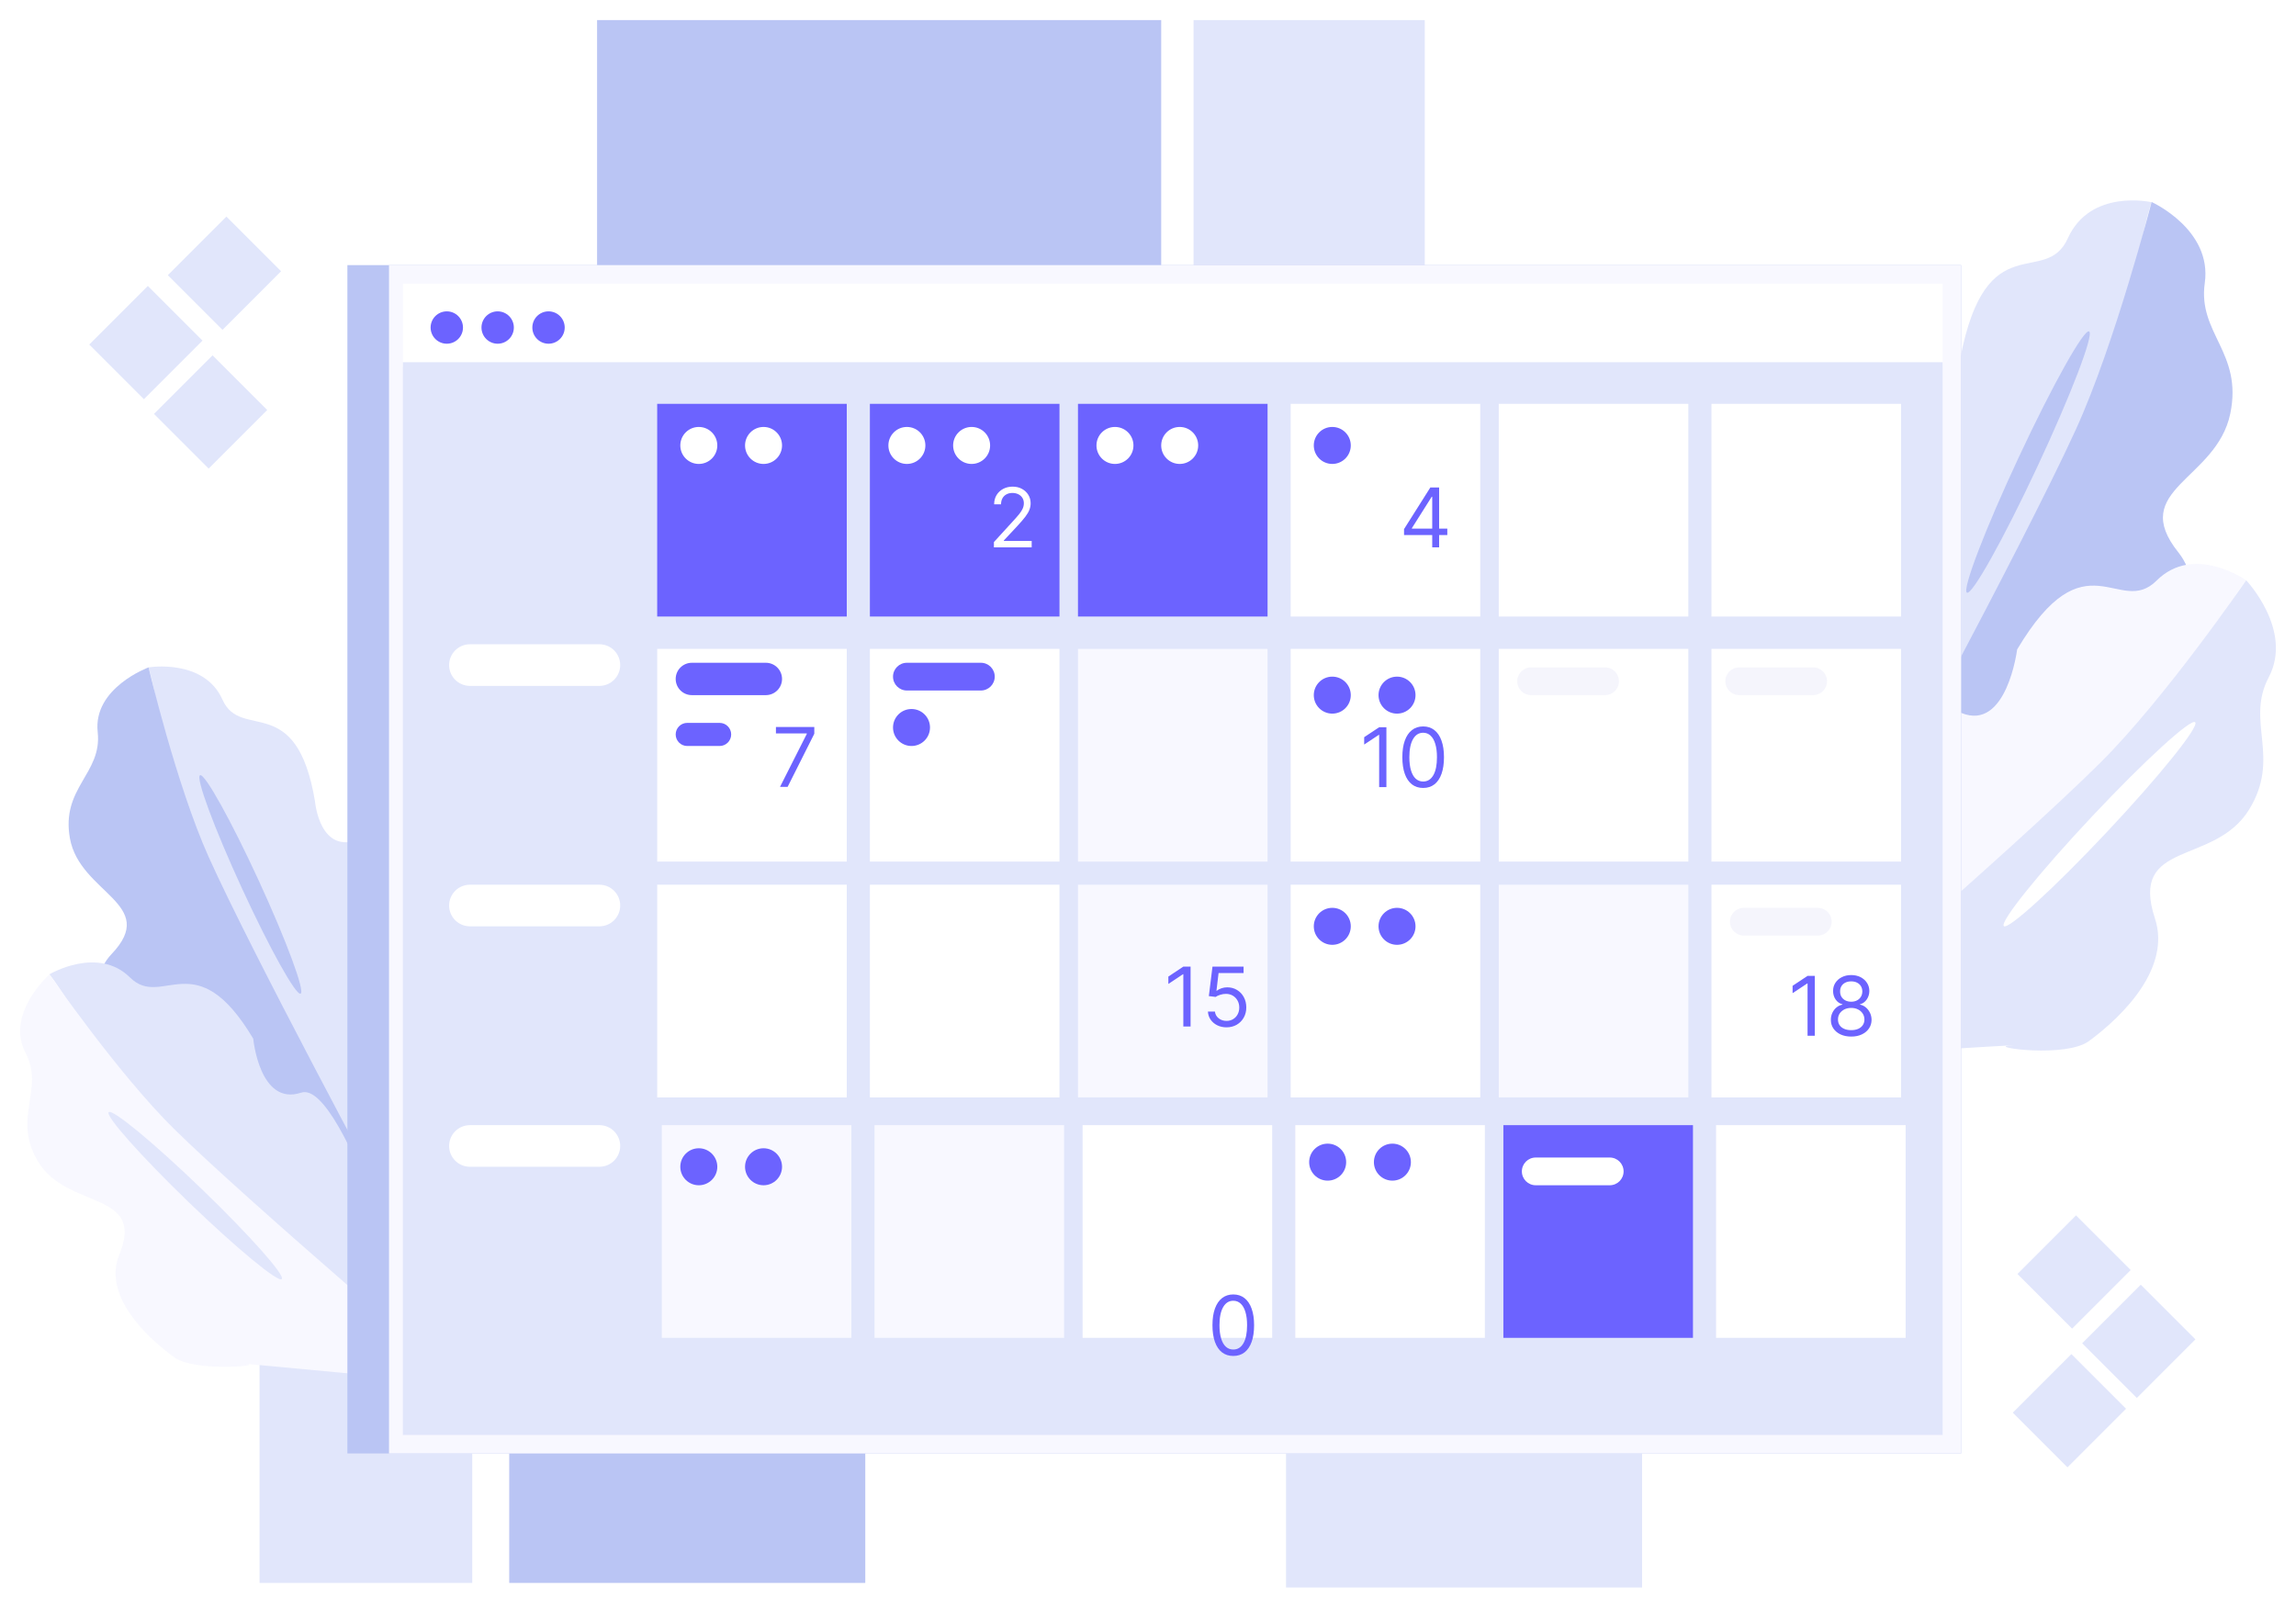<svg width="458" height="321" viewBox="0 0 458 321" fill="none" xmlns="http://www.w3.org/2000/svg">
<g clip-path="url(#clip0_55_348)" filter="url(#filter0_d_55_348)">
<path d="M29.491 53.041L17.803 64.729L28.709 75.634L40.396 63.946L29.491 53.041Z" fill="#E1E6FB"/>
<path d="M42.401 66.883L30.713 78.571L41.618 89.476L53.306 77.788L42.401 66.883Z" fill="#E1E6FB"/>
<path d="M45.166 39.208L33.479 50.896L44.384 61.801L56.071 50.113L45.166 39.208Z" fill="#E1E6FB"/>
<path d="M414.123 238.443L402.435 250.131L413.34 261.036L425.028 249.348L414.123 238.443Z" fill="#E1E6FB"/>
<path d="M427.032 252.276L415.345 263.964L426.25 274.869L437.937 263.181L427.032 252.276Z" fill="#E1E6FB"/>
<path d="M413.197 266.114L401.509 277.802L412.414 288.707L424.102 277.019L413.197 266.114Z" fill="#E1E6FB"/>
<path d="M231.633 1.90735e-06H119.104V58.109H231.633V1.90735e-06Z" fill="#BAC5F4"/>
<path d="M94.2 217.68H51.771V311.762H94.2V217.68Z" fill="#E1E6FB"/>
<path d="M72.063 225.981C72.063 225.981 35.168 166.027 33.323 150.347C31.478 134.667 29.634 129.132 29.634 129.132C29.634 129.132 40.702 127.288 44.392 135.589C48.081 143.89 59.15 133.744 62.839 155.881C62.839 155.881 63.761 166.95 72.063 163.26C80.364 159.571 72.063 225.981 72.063 225.981Z" fill="#E1E6FB"/>
<path d="M76.675 235.205C76.675 235.205 50.332 186.319 41.624 166.95C35.168 152.579 29.634 129.132 29.634 129.132C29.634 129.132 18.51 133.209 19.488 142.045C20.41 150.347 12.109 153.114 13.953 163.26C15.946 174.236 31.811 176.293 22.255 186.319C16.453 192.398 20.807 202.775 25.022 209.379C27.724 213.603 41.053 217.449 37.935 215.835C30.796 212.146 76.675 235.205 76.675 235.205Z" fill="#BAC5F4"/>
<path d="M59.964 194.212C60.889 193.786 57.149 183.687 51.61 171.656C46.072 159.625 40.831 150.218 39.906 150.644C38.98 151.07 42.72 161.168 48.259 173.199C53.798 185.23 59.038 194.638 59.964 194.212Z" fill="#BAC5F4"/>
<path d="M84.598 265.173C84.598 265.173 28.425 222.744 21.009 208.807C13.594 194.87 9.858 190.359 9.858 190.359C9.858 190.359 19.497 184.613 25.953 191.005C32.41 197.397 39.033 183.921 50.516 203.199C50.516 203.199 51.78 216.73 60.081 213.963C68.687 211.122 84.598 265.173 84.598 265.173Z" fill="#E1E6FB"/>
<path d="M92.244 272.1C92.244 272.1 49.926 236.128 34.771 221.25C23.528 210.181 9.867 190.378 9.867 190.378C9.867 190.378 0.985 198.227 5.108 206.058C8.982 213.437 2.258 219.054 7.672 227.835C13.52 237.336 29.053 233.48 23.795 246.283C20.604 254.058 28.407 262.138 34.762 266.76C38.811 269.711 52.629 268.448 49.142 268.079C41.117 267.295 92.244 272.1 92.244 272.1Z" fill="#F8F8FF"/>
<path d="M56.208 251.153C56.915 250.419 49.759 242.371 40.226 233.178C30.692 223.984 22.39 217.125 21.682 217.858C20.975 218.592 28.131 226.639 37.664 235.833C47.198 245.027 55.5 251.886 56.208 251.153Z" fill="#E1E6FB"/>
<path d="M377.368 152.275C377.368 152.275 421.218 80.975 424.031 61.983C426.844 42.992 429.169 36.332 429.169 36.332C429.169 36.332 416.994 33.565 412.492 43.527C407.991 53.488 396.231 40.621 391.047 67.389C391.047 67.389 389.479 80.818 380.458 75.957C371.438 71.097 377.368 152.275 377.368 152.275Z" fill="#E1E6FB"/>
<path d="M371.834 163.26C371.834 163.26 403.444 104.957 414.042 81.778C421.91 64.575 429.196 36.295 429.196 36.295C429.196 36.295 441.326 41.765 439.804 52.465C438.374 62.528 447.432 66.3 444.886 78.531C442.119 91.795 424.446 93.584 434.546 106.202C440.671 113.867 435.34 126.291 430.34 134.141C427.14 139.158 412.179 143.235 415.711 141.418C423.782 137.295 371.834 163.26 371.834 163.26Z" fill="#BAC5F4"/>
<path d="M402.724 87.155C395.991 101.544 391.352 113.664 392.357 114.227C393.362 114.789 399.634 103.573 406.368 89.184C413.101 74.795 417.741 62.675 416.735 62.113C415.73 61.55 409.448 72.757 402.724 87.155Z" fill="#BAC5F4"/>
<path d="M361.54 199.399C361.54 199.399 425.885 150.291 434.795 133.67C443.705 117.049 448.059 111.755 448.059 111.755C448.059 111.755 437.664 104.376 430.193 111.819C422.721 119.263 416.053 102.596 402.374 125.553C402.374 125.553 400.308 141.962 391.241 138.218C381.842 134.334 361.54 199.399 361.54 199.399Z" fill="#F8F8FF"/>
<path d="M352.723 207.469C352.723 207.469 401.396 165.612 418.921 148.198C431.927 135.284 448.059 111.755 448.059 111.755C448.059 111.755 457.513 121.707 452.551 131.125C447.884 139.952 455.069 147.063 448.64 157.504C441.686 168.794 424.659 163.417 429.87 179.245C433.024 188.847 423.948 198.338 416.708 203.669C412.096 207.082 396.831 204.914 400.714 204.592C409.652 203.937 352.723 207.469 352.723 207.469Z" fill="#E1E6FB"/>
<path d="M417.381 158.796C406.829 170.012 398.933 179.835 399.708 180.73C400.483 181.625 409.679 173.249 420.231 162.024C430.783 150.799 438.679 140.985 437.904 140.09C437.129 139.195 427.933 147.58 417.381 158.796Z" fill="white"/>
<path d="M172.602 217.68H101.579V311.762H172.602V217.68Z" fill="#BAC5F4"/>
<path d="M327.56 218.602H256.537V312.685H327.56V218.602Z" fill="#E1E6FB"/>
<path d="M284.209 1.90735e-06H238.09V59.032H284.209V1.90735e-06Z" fill="#E1E6FB"/>
<path d="M391.204 48.886H69.296V285.936H391.204V48.886Z" fill="#BAC5F4"/>
<path d="M391.204 48.886H77.597V285.936H391.204V48.886Z" fill="#F8F8FF"/>
<path d="M387.514 52.575H80.364V69.178H387.514V52.575Z" fill="white"/>
<path d="M387.514 68.256H80.364V282.246H387.514V68.256Z" fill="#E1E6FB"/>
<path d="M168.912 76.557H131.095V118.986H168.912V76.557Z" fill="#6C63FF"/>
<path d="M211.341 76.557H173.524V118.986H211.341V76.557Z" fill="#6C63FF"/>
<path d="M252.848 76.557H215.031V118.986H252.848V76.557Z" fill="#6C63FF"/>
<path d="M295.277 76.557H257.46V118.986H295.277V76.557Z" fill="white"/>
<path d="M336.784 76.557H298.967V118.986H336.784V76.557Z" fill="white"/>
<path d="M379.213 76.557H341.396V118.986H379.213V76.557Z" fill="white"/>
<path d="M168.912 125.443H131.095V167.872H168.912V125.443Z" fill="white"/>
<path d="M211.341 125.443H173.524V167.872H211.341V125.443Z" fill="white"/>
<path d="M252.848 125.443H215.031V167.872H252.848V125.443Z" fill="#F8F8FF"/>
<path d="M295.277 125.443H257.46V167.872H295.277V125.443Z" fill="white"/>
<path d="M336.784 125.443H298.967V167.872H336.784V125.443Z" fill="white"/>
<path d="M379.213 125.443H341.396V167.872H379.213V125.443Z" fill="white"/>
<path d="M168.912 172.484H131.095V214.913H168.912V172.484Z" fill="white"/>
<path d="M211.341 172.484H173.524V214.913H211.341V172.484Z" fill="white"/>
<path d="M252.848 172.484H215.031V214.913H252.848V172.484Z" fill="#F8F8FF"/>
<path d="M295.277 172.484H257.46V214.913H295.277V172.484Z" fill="white"/>
<path d="M336.784 172.484H298.967V214.913H336.784V172.484Z" fill="#F8F8FF"/>
<path d="M379.213 172.484H341.396V214.913H379.213V172.484Z" fill="white"/>
<path d="M169.834 220.447H132.017V262.876H169.834V220.447Z" fill="#F8F8FF"/>
<path d="M212.264 220.447H174.446V262.876H212.264V220.447Z" fill="#F8F8FF"/>
<path d="M253.77 220.447H215.953V262.876H253.77V220.447Z" fill="white"/>
<path d="M296.2 220.447H258.382V262.876H296.2V220.447Z" fill="white"/>
<path d="M337.706 220.447H299.889V262.876H337.706V220.447Z" fill="#6C63FF"/>
<path d="M380.135 220.447H342.318V262.876H380.135V220.447Z" fill="white"/>
<path d="M89.127 64.566C90.91 64.566 92.355 63.121 92.355 61.338C92.355 59.555 90.91 58.109 89.127 58.109C87.344 58.109 85.898 59.555 85.898 61.338C85.898 63.121 87.344 64.566 89.127 64.566Z" fill="#6C63FF"/>
<path d="M99.273 64.566C101.056 64.566 102.501 63.121 102.501 61.338C102.501 59.555 101.056 58.109 99.273 58.109C97.49 58.109 96.045 59.555 96.045 61.338C96.045 63.121 97.49 64.566 99.273 64.566Z" fill="#6C63FF"/>
<path d="M109.419 64.566C111.202 64.566 112.647 63.121 112.647 61.338C112.647 59.555 111.202 58.109 109.419 58.109C107.636 58.109 106.191 59.555 106.191 61.338C106.191 63.121 107.636 64.566 109.419 64.566Z" fill="#6C63FF"/>
<path d="M119.565 124.52H93.739C91.446 124.52 89.588 126.379 89.588 128.671C89.588 130.963 91.446 132.822 93.739 132.822H119.565C121.857 132.822 123.716 130.963 123.716 128.671C123.716 126.379 121.857 124.52 119.565 124.52Z" fill="white"/>
<path d="M119.565 172.484H93.739C91.446 172.484 89.588 174.342 89.588 176.634C89.588 178.927 91.446 180.785 93.739 180.785H119.565C121.857 180.785 123.716 178.927 123.716 176.634C123.716 174.342 121.857 172.484 119.565 172.484Z" fill="white"/>
<path d="M119.565 220.447H93.739C91.446 220.447 89.588 222.306 89.588 224.598C89.588 226.89 91.446 228.749 93.739 228.749H119.565C121.857 228.749 123.716 226.89 123.716 224.598C123.716 222.306 121.857 220.447 119.565 220.447Z" fill="white"/>
<path d="M152.77 128.21H138.012C136.23 128.21 134.784 129.655 134.784 131.438C134.784 133.221 136.23 134.666 138.012 134.666H152.77C154.553 134.666 155.999 133.221 155.999 131.438C155.999 129.655 154.553 128.21 152.77 128.21Z" fill="#6C63FF"/>
<path d="M143.547 140.201H137.09C135.817 140.201 134.784 141.233 134.784 142.507C134.784 143.78 135.817 144.813 137.09 144.813H143.547C144.82 144.813 145.853 143.78 145.853 142.507C145.853 141.233 144.82 140.201 143.547 140.201Z" fill="#6C63FF"/>
<path d="M195.661 128.21H180.903C179.375 128.21 178.136 129.449 178.136 130.977C178.136 132.505 179.375 133.744 180.903 133.744H195.661C197.189 133.744 198.428 132.505 198.428 130.977C198.428 129.449 197.189 128.21 195.661 128.21Z" fill="#6C63FF"/>
<path d="M321.104 226.904H306.346C304.817 226.904 303.578 228.143 303.578 229.671C303.578 231.199 304.817 232.438 306.346 232.438H321.104C322.632 232.438 323.871 231.199 323.871 229.671C323.871 228.143 322.632 226.904 321.104 226.904Z" fill="white"/>
<path d="M362.61 177.096H347.852C346.324 177.096 345.085 178.335 345.085 179.863C345.085 181.391 346.324 182.63 347.852 182.63H362.61C364.139 182.63 365.378 181.391 365.378 179.863C365.378 178.335 364.139 177.096 362.61 177.096Z" fill="#F5F5FC"/>
<path d="M361.688 129.132H346.93C345.402 129.132 344.163 130.371 344.163 131.899C344.163 133.428 345.402 134.666 346.93 134.666H361.688C363.216 134.666 364.455 133.428 364.455 131.899C364.455 130.371 363.216 129.132 361.688 129.132Z" fill="#F5F5FC"/>
<path d="M320.181 129.132H305.423C303.895 129.132 302.656 130.371 302.656 131.899C302.656 133.428 303.895 134.666 305.423 134.666H320.181C321.709 134.666 322.948 133.428 322.948 131.899C322.948 130.371 321.709 129.132 320.181 129.132Z" fill="#F5F5FC"/>
<path d="M181.825 144.813C183.863 144.813 185.515 143.161 185.515 141.123C185.515 139.085 183.863 137.434 181.825 137.434C179.788 137.434 178.136 139.085 178.136 141.123C178.136 143.161 179.788 144.813 181.825 144.813Z" fill="#6C63FF"/>
<path d="M265.761 138.356C267.799 138.356 269.451 136.704 269.451 134.666C269.451 132.629 267.799 130.977 265.761 130.977C263.724 130.977 262.072 132.629 262.072 134.666C262.072 136.704 263.724 138.356 265.761 138.356Z" fill="#6C63FF"/>
<path d="M278.674 138.356C280.712 138.356 282.364 136.704 282.364 134.666C282.364 132.629 280.712 130.977 278.674 130.977C276.637 130.977 274.985 132.629 274.985 134.666C274.985 136.704 276.637 138.356 278.674 138.356Z" fill="#6C63FF"/>
<path d="M278.674 184.475C280.712 184.475 282.364 182.823 282.364 180.785C282.364 178.748 280.712 177.096 278.674 177.096C276.637 177.096 274.985 178.748 274.985 180.785C274.985 182.823 276.637 184.475 278.674 184.475Z" fill="#6C63FF"/>
<path d="M265.761 184.475C267.799 184.475 269.451 182.823 269.451 180.785C269.451 178.748 267.799 177.096 265.761 177.096C263.724 177.096 262.072 178.748 262.072 180.785C262.072 182.823 263.724 184.475 265.761 184.475Z" fill="#6C63FF"/>
<path d="M277.752 231.516C279.79 231.516 281.441 229.864 281.441 227.826C281.441 225.789 279.79 224.137 277.752 224.137C275.714 224.137 274.062 225.789 274.062 227.826C274.062 229.864 275.714 231.516 277.752 231.516Z" fill="#6C63FF"/>
<path d="M264.839 231.516C266.877 231.516 268.528 229.864 268.528 227.826C268.528 225.789 266.877 224.137 264.839 224.137C262.801 224.137 261.149 225.789 261.149 227.826C261.149 229.864 262.801 231.516 264.839 231.516Z" fill="#6C63FF"/>
<path d="M152.309 232.438C154.347 232.438 155.999 230.786 155.999 228.749C155.999 226.711 154.347 225.059 152.309 225.059C150.272 225.059 148.62 226.711 148.62 228.749C148.62 230.786 150.272 232.438 152.309 232.438Z" fill="#6C63FF"/>
<path d="M139.396 232.438C141.434 232.438 143.086 230.786 143.086 228.749C143.086 226.711 141.434 225.059 139.396 225.059C137.358 225.059 135.707 226.711 135.707 228.749C135.707 230.786 137.358 232.438 139.396 232.438Z" fill="#6C63FF"/>
<path d="M265.761 88.548C267.799 88.548 269.451 86.896 269.451 84.858C269.451 82.821 267.799 81.169 265.761 81.169C263.724 81.169 262.072 82.821 262.072 84.858C262.072 86.896 263.724 88.548 265.761 88.548Z" fill="#6C63FF"/>
<path d="M222.41 88.548C224.447 88.548 226.099 86.896 226.099 84.858C226.099 82.821 224.447 81.169 222.41 81.169C220.372 81.169 218.72 82.821 218.72 84.858C218.72 86.896 220.372 88.548 222.41 88.548Z" fill="white"/>
<path d="M235.323 88.548C237.361 88.548 239.012 86.896 239.012 84.858C239.012 82.821 237.361 81.169 235.323 81.169C233.285 81.169 231.633 82.821 231.633 84.858C231.633 86.896 233.285 88.548 235.323 88.548Z" fill="white"/>
<path d="M180.903 88.548C182.941 88.548 184.592 86.896 184.592 84.858C184.592 82.821 182.941 81.169 180.903 81.169C178.865 81.169 177.213 82.821 177.213 84.858C177.213 86.896 178.865 88.548 180.903 88.548Z" fill="white"/>
<path d="M193.816 88.548C195.854 88.548 197.506 86.896 197.506 84.858C197.506 82.821 195.854 81.169 193.816 81.169C191.778 81.169 190.127 82.821 190.127 84.858C190.127 86.896 191.778 88.548 193.816 88.548Z" fill="white"/>
<path d="M139.396 88.548C141.434 88.548 143.086 86.896 143.086 84.858C143.086 82.821 141.434 81.169 139.396 81.169C137.358 81.169 135.707 82.821 135.707 84.858C135.707 86.896 137.358 88.548 139.396 88.548Z" fill="white"/>
<path d="M152.309 88.548C154.347 88.548 155.999 86.896 155.999 84.858C155.999 82.821 154.347 81.169 152.309 81.169C150.272 81.169 148.62 82.821 148.62 84.858C148.62 86.896 150.272 88.548 152.309 88.548Z" fill="white"/>
<path d="M280.074 102.735V101.545L285.323 93.239H286.186V95.082H285.603L281.637 101.358V101.451H288.706V102.735H280.074ZM285.696 105.184V102.373V101.819V93.239H287.073V105.184H285.696Z" fill="#6C63FF"/>
<path d="M198.263 105.184V104.134L202.205 99.818C202.668 99.313 203.049 98.873 203.349 98.5C203.648 98.123 203.87 97.769 204.014 97.438C204.161 97.104 204.235 96.754 204.235 96.388C204.235 95.969 204.134 95.605 203.932 95.298C203.734 94.991 203.461 94.753 203.115 94.586C202.769 94.419 202.38 94.335 201.949 94.335C201.49 94.335 201.089 94.431 200.747 94.621C200.409 94.808 200.147 95.07 199.96 95.409C199.777 95.747 199.686 96.144 199.686 96.599H198.309C198.309 95.899 198.471 95.284 198.793 94.755C199.116 94.227 199.555 93.814 200.112 93.519C200.671 93.223 201.299 93.076 201.995 93.076C202.695 93.076 203.316 93.223 203.856 93.519C204.397 93.814 204.82 94.213 205.128 94.715C205.435 95.216 205.588 95.774 205.588 96.388C205.588 96.828 205.509 97.258 205.349 97.678C205.194 98.094 204.922 98.558 204.533 99.072C204.148 99.581 203.613 100.203 202.929 100.938L200.246 103.808V103.901H205.798V105.184H198.263Z" fill="white"/>
<path d="M155.598 152.963L160.941 142.394V142.301H154.781V141.018H162.434V142.371L157.114 152.963H155.598Z" fill="#6C63FF"/>
<path d="M276.556 141.073V153.019H275.11V142.59H275.04L272.123 144.526V143.056L275.11 141.073H276.556ZM283.888 153.182C283.009 153.182 282.261 152.943 281.642 152.464C281.024 151.982 280.552 151.284 280.225 150.37C279.898 149.453 279.735 148.345 279.735 147.046C279.735 145.755 279.898 144.652 280.225 143.739C280.556 142.821 281.03 142.121 281.648 141.639C282.27 141.153 283.017 140.91 283.888 140.91C284.759 140.91 285.504 141.153 286.122 141.639C286.744 142.121 287.219 142.821 287.545 143.739C287.876 144.652 288.041 145.755 288.041 147.046C288.041 148.345 287.878 149.453 287.551 150.37C287.224 151.284 286.752 151.982 286.134 152.464C285.515 152.943 284.767 153.182 283.888 153.182ZM283.888 151.899C284.759 151.899 285.436 151.479 285.918 150.639C286.4 149.799 286.641 148.601 286.641 147.046C286.641 146.011 286.53 145.131 286.309 144.404C286.091 143.676 285.776 143.122 285.364 142.741C284.955 142.36 284.464 142.17 283.888 142.17C283.025 142.17 282.35 142.595 281.864 143.447C281.378 144.295 281.135 145.494 281.135 147.046C281.135 148.08 281.244 148.959 281.462 149.682C281.679 150.405 281.992 150.956 282.401 151.333C282.813 151.71 283.309 151.899 283.888 151.899Z" fill="#6C63FF"/>
<path d="M237.494 188.824V200.77H236.047V190.341H235.977L233.061 192.277V190.808L236.047 188.824H237.494ZM244.662 200.933C243.978 200.933 243.361 200.797 242.813 200.525C242.265 200.253 241.825 199.879 241.495 199.405C241.164 198.931 240.984 198.39 240.953 197.783H242.352C242.407 198.324 242.652 198.771 243.087 199.125C243.527 199.475 244.052 199.65 244.662 199.65C245.152 199.65 245.588 199.535 245.969 199.306C246.354 199.076 246.655 198.761 246.873 198.361C247.094 197.956 247.205 197.5 247.205 196.99C247.205 196.469 247.09 196.004 246.861 195.596C246.636 195.184 246.324 194.859 245.928 194.622C245.531 194.385 245.078 194.264 244.569 194.26C244.203 194.257 243.828 194.313 243.443 194.43C243.058 194.542 242.741 194.688 242.492 194.867L241.139 194.704L241.862 188.824H248.068V190.108H243.076L242.656 193.631H242.726C242.971 193.436 243.278 193.275 243.647 193.146C244.017 193.018 244.402 192.954 244.802 192.954C245.533 192.954 246.184 193.129 246.756 193.479C247.332 193.825 247.783 194.299 248.109 194.902C248.44 195.505 248.605 196.193 248.605 196.967C248.605 197.729 248.434 198.409 248.092 199.008C247.753 199.603 247.287 200.074 246.692 200.42C246.097 200.762 245.42 200.933 244.662 200.933Z" fill="#6C63FF"/>
<path d="M362.014 190.669V202.615H360.568V192.186H360.498L357.581 194.122V192.652L360.568 190.669H362.014ZM369.276 202.778C368.475 202.778 367.767 202.636 367.153 202.352C366.542 202.064 366.066 201.67 365.724 201.168C365.382 200.663 365.212 200.087 365.216 199.442C365.212 198.936 365.312 198.469 365.514 198.042C365.716 197.61 365.992 197.25 366.342 196.963C366.696 196.671 367.091 196.486 367.526 196.409V196.339C366.955 196.191 366.5 195.87 366.161 195.376C365.823 194.878 365.656 194.313 365.66 193.679C365.656 193.072 365.809 192.53 366.12 192.051C366.432 191.573 366.859 191.196 367.404 190.92C367.952 190.644 368.576 190.506 369.276 190.506C369.968 190.506 370.586 190.644 371.131 190.92C371.675 191.196 372.103 191.573 372.414 192.051C372.729 192.53 372.888 193.072 372.892 193.679C372.888 194.313 372.715 194.878 372.373 195.376C372.035 195.87 371.586 196.191 371.026 196.339V196.409C371.457 196.486 371.846 196.671 372.192 196.963C372.538 197.25 372.814 197.61 373.021 198.042C373.227 198.469 373.332 198.936 373.336 199.442C373.332 200.087 373.157 200.663 372.811 201.168C372.468 201.67 371.992 202.064 371.382 202.352C370.775 202.636 370.073 202.778 369.276 202.778ZM369.276 201.495C369.816 201.495 370.283 201.407 370.676 201.232C371.069 201.057 371.372 200.81 371.586 200.491C371.8 200.173 371.908 199.799 371.912 199.372C371.908 198.92 371.792 198.522 371.562 198.176C371.333 197.83 371.02 197.558 370.623 197.359C370.231 197.161 369.781 197.062 369.276 197.062C368.767 197.062 368.312 197.161 367.911 197.359C367.514 197.558 367.201 197.83 366.972 198.176C366.746 198.522 366.636 198.92 366.64 199.372C366.636 199.799 366.739 200.173 366.949 200.491C367.163 200.81 367.468 201.057 367.864 201.232C368.261 201.407 368.732 201.495 369.276 201.495ZM369.276 195.825C369.704 195.825 370.083 195.74 370.413 195.569C370.748 195.398 371.01 195.158 371.201 194.851C371.391 194.544 371.488 194.184 371.492 193.772C371.488 193.368 371.393 193.016 371.207 192.716C371.02 192.413 370.761 192.18 370.431 192.016C370.1 191.849 369.715 191.766 369.276 191.766C368.829 191.766 368.438 191.849 368.104 192.016C367.769 192.18 367.511 192.413 367.328 192.716C367.145 193.016 367.056 193.368 367.06 193.772C367.056 194.184 367.147 194.544 367.334 194.851C367.524 195.158 367.787 195.398 368.121 195.569C368.455 195.74 368.84 195.825 369.276 195.825Z" fill="#6C63FF"/>
<path d="M246.011 266.489C245.132 266.489 244.384 266.25 243.765 265.772C243.147 265.29 242.675 264.592 242.348 263.678C242.021 262.76 241.858 261.652 241.858 260.353C241.858 259.062 242.021 257.96 242.348 257.046C242.679 256.128 243.153 255.428 243.771 254.946C244.393 254.46 245.14 254.217 246.011 254.217C246.882 254.217 247.627 254.46 248.245 254.946C248.867 255.428 249.342 256.128 249.668 257.046C249.999 257.96 250.164 259.062 250.164 260.353C250.164 261.652 250.001 262.76 249.674 263.678C249.347 264.592 248.875 265.29 248.257 265.772C247.638 266.25 246.89 266.489 246.011 266.489ZM246.011 265.206C246.882 265.206 247.559 264.786 248.041 263.946C248.523 263.106 248.764 261.908 248.764 260.353C248.764 259.319 248.653 258.438 248.432 257.711C248.214 256.984 247.899 256.43 247.487 256.049C247.078 255.667 246.587 255.477 246.011 255.477C245.148 255.477 244.473 255.903 243.987 256.754C243.501 257.602 243.258 258.802 243.258 260.353C243.258 261.387 243.367 262.266 243.585 262.989C243.802 263.713 244.115 264.263 244.524 264.64C244.936 265.017 245.432 265.206 246.011 265.206Z" fill="#6C63FF"/>
</g>
<defs>
<filter id="filter0_d_55_348" x="0" y="0" width="458" height="320.685" filterUnits="userSpaceOnUse" color-interpolation-filters="sRGB">
<feFlood flood-opacity="0" result="BackgroundImageFix"/>
<feColorMatrix in="SourceAlpha" type="matrix" values="0 0 0 0 0 0 0 0 0 0 0 0 0 0 0 0 0 0 127 0" result="hardAlpha"/>
<feOffset dy="4"/>
<feGaussianBlur stdDeviation="2"/>
<feComposite in2="hardAlpha" operator="out"/>
<feColorMatrix type="matrix" values="0 0 0 0 0 0 0 0 0 0 0 0 0 0 0 0 0 0 0.25 0"/>
<feBlend mode="normal" in2="BackgroundImageFix" result="effect1_dropShadow_55_348"/>
<feBlend mode="normal" in="SourceGraphic" in2="effect1_dropShadow_55_348" result="shape"/>
</filter>
<clipPath id="clip0_55_348">
<rect width="450" height="312.685" fill="white" transform="translate(4)"/>
</clipPath>
</defs>
</svg>
